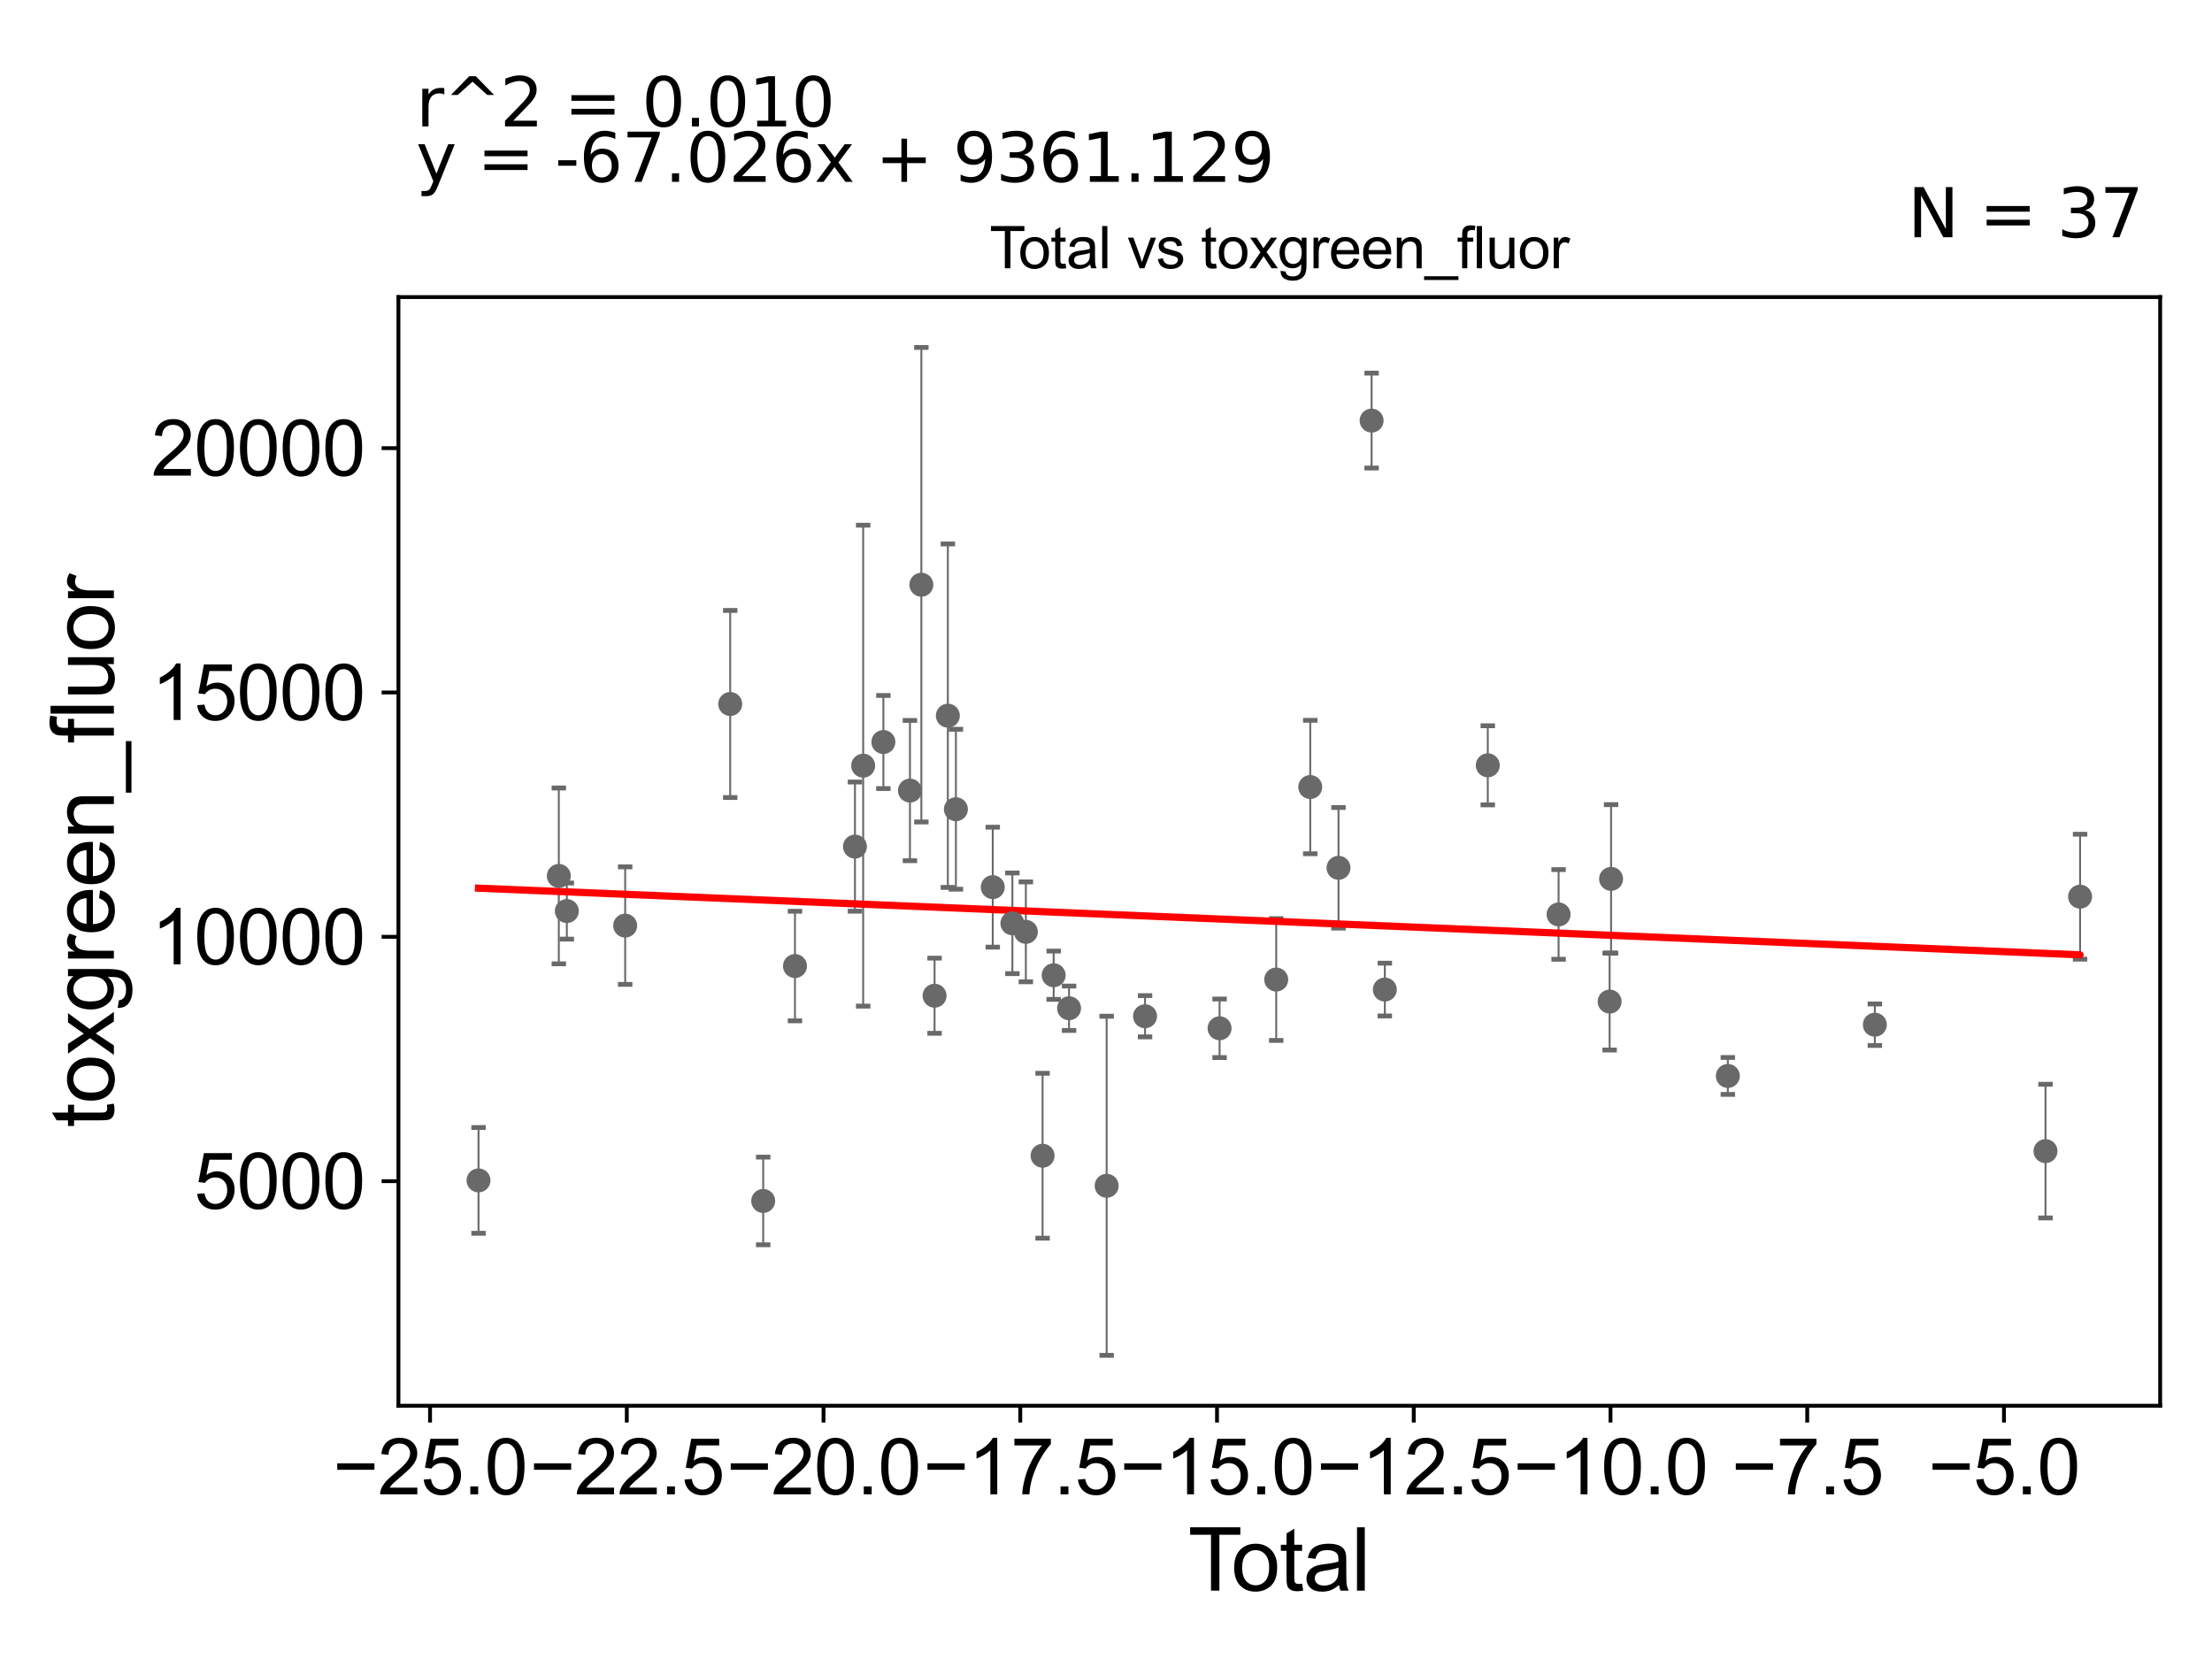 <?xml version="1.0" encoding="utf-8" standalone="no"?>
<!DOCTYPE svg PUBLIC "-//W3C//DTD SVG 1.1//EN"
  "http://www.w3.org/Graphics/SVG/1.1/DTD/svg11.dtd">
<svg xmlns:xlink="http://www.w3.org/1999/xlink" width="460.8pt" height="345.6pt" viewBox="0 0 460.8 345.6" xmlns="http://www.w3.org/2000/svg" version="1.1">
 <defs>
  <style type="text/css">*{stroke-linejoin: round; stroke-linecap: butt}</style>
 </defs>
 <g id="figure_1">
  <g id="patch_1">
   <path d="M 0 345.6 
L 460.8 345.6 
L 460.8 0 
L 0 0 
z
" style="fill: #ffffff"/>
  </g>
  <g id="axes_1">
   <g id="patch_2">
    <path d="M 83 292.84 
L 450 292.84 
L 450 61.886 
L 83 61.886 
z
" style="fill: #ffffff"/>
   </g>
   <g id="PathCollection_1">
    <defs>
     <path id="m8750576bc5" d="M 0 1.118 
C 0.297 1.118 0.581 1 0.791 0.791 
C 1 0.581 1.118 0.297 1.118 0 
C 1.118 -0.297 1 -0.581 0.791 -0.791 
C 0.581 -1 0.297 -1.118 0 -1.118 
C -0.297 -1.118 -0.581 -1 -0.791 -0.791 
C -1 -0.581 -1.118 -0.297 -1.118 0 
C -1.118 0.297 -1 0.581 -0.791 0.791 
C -0.581 1 -0.297 1.118 0 1.118 
z
" style="stroke: #696969"/>
    </defs>
    <g clip-path="url(#p0a4743b9c9)">
     <use xlink:href="#m8750576bc5" x="99.682" y="245.898" style="fill: #696969; stroke: #696969"/>
     <use xlink:href="#m8750576bc5" x="309.932" y="159.43" style="fill: #696969; stroke: #696969"/>
     <use xlink:href="#m8750576bc5" x="210.9" y="192.341" style="fill: #696969; stroke: #696969"/>
     <use xlink:href="#m8750576bc5" x="335.315" y="208.646" style="fill: #696969; stroke: #696969"/>
     <use xlink:href="#m8750576bc5" x="116.412" y="182.467" style="fill: #696969; stroke: #696969"/>
     <use xlink:href="#m8750576bc5" x="359.939" y="224.139" style="fill: #696969; stroke: #696969"/>
     <use xlink:href="#m8750576bc5" x="390.563" y="213.465" style="fill: #696969; stroke: #696969"/>
     <use xlink:href="#m8750576bc5" x="426.114" y="239.798" style="fill: #696969; stroke: #696969"/>
     <use xlink:href="#m8750576bc5" x="433.318" y="186.794" style="fill: #696969; stroke: #696969"/>
     <use xlink:href="#m8750576bc5" x="324.684" y="190.497" style="fill: #696969; stroke: #696969"/>
     <use xlink:href="#m8750576bc5" x="335.617" y="183.084" style="fill: #696969; stroke: #696969"/>
     <use xlink:href="#m8750576bc5" x="285.73" y="87.616" style="fill: #696969; stroke: #696969"/>
     <use xlink:href="#m8750576bc5" x="288.486" y="206.14" style="fill: #696969; stroke: #696969"/>
     <use xlink:href="#m8750576bc5" x="217.19" y="240.757" style="fill: #696969; stroke: #696969"/>
     <use xlink:href="#m8750576bc5" x="199.131" y="168.575" style="fill: #696969; stroke: #696969"/>
     <use xlink:href="#m8750576bc5" x="219.497" y="203.158" style="fill: #696969; stroke: #696969"/>
     <use xlink:href="#m8750576bc5" x="222.705" y="210.038" style="fill: #696969; stroke: #696969"/>
     <use xlink:href="#m8750576bc5" x="197.454" y="149.089" style="fill: #696969; stroke: #696969"/>
     <use xlink:href="#m8750576bc5" x="194.688" y="207.428" style="fill: #696969; stroke: #696969"/>
     <use xlink:href="#m8750576bc5" x="230.535" y="247.02" style="fill: #696969; stroke: #696969"/>
     <use xlink:href="#m8750576bc5" x="191.935" y="121.808" style="fill: #696969; stroke: #696969"/>
     <use xlink:href="#m8750576bc5" x="189.558" y="164.691" style="fill: #696969; stroke: #696969"/>
     <use xlink:href="#m8750576bc5" x="184.024" y="154.575" style="fill: #696969; stroke: #696969"/>
     <use xlink:href="#m8750576bc5" x="118.082" y="189.787" style="fill: #696969; stroke: #696969"/>
     <use xlink:href="#m8750576bc5" x="238.534" y="211.703" style="fill: #696969; stroke: #696969"/>
     <use xlink:href="#m8750576bc5" x="178.101" y="176.364" style="fill: #696969; stroke: #696969"/>
     <use xlink:href="#m8750576bc5" x="254.06" y="214.211" style="fill: #696969; stroke: #696969"/>
     <use xlink:href="#m8750576bc5" x="165.607" y="201.244" style="fill: #696969; stroke: #696969"/>
     <use xlink:href="#m8750576bc5" x="158.987" y="250.181" style="fill: #696969; stroke: #696969"/>
     <use xlink:href="#m8750576bc5" x="265.859" y="204.057" style="fill: #696969; stroke: #696969"/>
     <use xlink:href="#m8750576bc5" x="272.948" y="163.955" style="fill: #696969; stroke: #696969"/>
     <use xlink:href="#m8750576bc5" x="278.836" y="180.782" style="fill: #696969; stroke: #696969"/>
     <use xlink:href="#m8750576bc5" x="152.118" y="146.656" style="fill: #696969; stroke: #696969"/>
     <use xlink:href="#m8750576bc5" x="130.235" y="192.822" style="fill: #696969; stroke: #696969"/>
     <use xlink:href="#m8750576bc5" x="213.705" y="194.123" style="fill: #696969; stroke: #696969"/>
     <use xlink:href="#m8750576bc5" x="179.815" y="159.503" style="fill: #696969; stroke: #696969"/>
     <use xlink:href="#m8750576bc5" x="206.81" y="184.81" style="fill: #696969; stroke: #696969"/>
    </g>
   </g>
   <g id="matplotlib.axis_1">
    <g id="xtick_1">
     <g id="line2d_1">
      <defs>
       <path id="mbf33404f43" d="M 0 0 
L 0 3.5 
" style="stroke: #000000; stroke-width: 0.8"/>
      </defs>
      <g>
       <use xlink:href="#mbf33404f43" x="89.586" y="292.84" style="stroke: #000000; stroke-width: 0.8"/>
      </g>
     </g>
     <g id="text_1">
      <!-- −25.0 -->
      <g transform="translate(69.345 311.293)scale(0.16 -0.16)">
       <defs>
        <path id="ArialMT-2212" d="M 3381 1997 
L 356 1997 
L 356 2522 
L 3381 2522 
L 3381 1997 
z
" transform="scale(0.016)"/>
        <path id="ArialMT-32" d="M 3222 541 
L 3222 0 
L 194 0 
Q 188 203 259 391 
Q 375 700 629 1000 
Q 884 1300 1366 1694 
Q 2113 2306 2375 2664 
Q 2638 3022 2638 3341 
Q 2638 3675 2398 3904 
Q 2159 4134 1775 4134 
Q 1369 4134 1125 3890 
Q 881 3647 878 3216 
L 300 3275 
Q 359 3922 746 4261 
Q 1134 4600 1788 4600 
Q 2447 4600 2831 4234 
Q 3216 3869 3216 3328 
Q 3216 3053 3103 2787 
Q 2991 2522 2730 2228 
Q 2469 1934 1863 1422 
Q 1356 997 1212 845 
Q 1069 694 975 541 
L 3222 541 
z
" transform="scale(0.016)"/>
        <path id="ArialMT-35" d="M 266 1200 
L 856 1250 
Q 922 819 1161 601 
Q 1400 384 1738 384 
Q 2144 384 2425 690 
Q 2706 997 2706 1503 
Q 2706 1984 2436 2262 
Q 2166 2541 1728 2541 
Q 1456 2541 1237 2417 
Q 1019 2294 894 2097 
L 366 2166 
L 809 4519 
L 3088 4519 
L 3088 3981 
L 1259 3981 
L 1013 2750 
Q 1425 3038 1878 3038 
Q 2478 3038 2890 2622 
Q 3303 2206 3303 1553 
Q 3303 931 2941 478 
Q 2500 -78 1738 -78 
Q 1113 -78 717 272 
Q 322 622 266 1200 
z
" transform="scale(0.016)"/>
        <path id="ArialMT-2e" d="M 581 0 
L 581 641 
L 1222 641 
L 1222 0 
L 581 0 
z
" transform="scale(0.016)"/>
        <path id="ArialMT-30" d="M 266 2259 
Q 266 3072 433 3567 
Q 600 4063 929 4331 
Q 1259 4600 1759 4600 
Q 2128 4600 2406 4451 
Q 2684 4303 2865 4023 
Q 3047 3744 3150 3342 
Q 3253 2941 3253 2259 
Q 3253 1453 3087 958 
Q 2922 463 2592 192 
Q 2263 -78 1759 -78 
Q 1097 -78 719 397 
Q 266 969 266 2259 
z
M 844 2259 
Q 844 1131 1108 757 
Q 1372 384 1759 384 
Q 2147 384 2411 759 
Q 2675 1134 2675 2259 
Q 2675 3391 2411 3762 
Q 2147 4134 1753 4134 
Q 1366 4134 1134 3806 
Q 844 3388 844 2259 
z
" transform="scale(0.016)"/>
       </defs>
       <use xlink:href="#ArialMT-2212"/>
       <use xlink:href="#ArialMT-32" x="58.398"/>
       <use xlink:href="#ArialMT-35" x="114.014"/>
       <use xlink:href="#ArialMT-2e" x="169.629"/>
       <use xlink:href="#ArialMT-30" x="197.412"/>
      </g>
     </g>
    </g>
    <g id="xtick_2">
     <g id="line2d_2">
      <g>
       <use xlink:href="#mbf33404f43" x="130.571" y="292.84" style="stroke: #000000; stroke-width: 0.8"/>
      </g>
     </g>
     <g id="text_2">
      <!-- −22.5 -->
      <g transform="translate(110.33 311.293)scale(0.16 -0.16)">
       <use xlink:href="#ArialMT-2212"/>
       <use xlink:href="#ArialMT-32" x="58.398"/>
       <use xlink:href="#ArialMT-32" x="114.014"/>
       <use xlink:href="#ArialMT-2e" x="169.629"/>
       <use xlink:href="#ArialMT-35" x="197.412"/>
      </g>
     </g>
    </g>
    <g id="xtick_3">
     <g id="line2d_3">
      <g>
       <use xlink:href="#mbf33404f43" x="171.556" y="292.84" style="stroke: #000000; stroke-width: 0.8"/>
      </g>
     </g>
     <g id="text_3">
      <!-- −20.0 -->
      <g transform="translate(151.315 311.293)scale(0.16 -0.16)">
       <use xlink:href="#ArialMT-2212"/>
       <use xlink:href="#ArialMT-32" x="58.398"/>
       <use xlink:href="#ArialMT-30" x="114.014"/>
       <use xlink:href="#ArialMT-2e" x="169.629"/>
       <use xlink:href="#ArialMT-30" x="197.412"/>
      </g>
     </g>
    </g>
    <g id="xtick_4">
     <g id="line2d_4">
      <g>
       <use xlink:href="#mbf33404f43" x="212.541" y="292.84" style="stroke: #000000; stroke-width: 0.8"/>
      </g>
     </g>
     <g id="text_4">
      <!-- −17.5 -->
      <g transform="translate(192.3 311.293)scale(0.16 -0.16)">
       <defs>
        <path id="ArialMT-31" d="M 2384 0 
L 1822 0 
L 1822 3584 
Q 1619 3391 1289 3197 
Q 959 3003 697 2906 
L 697 3450 
Q 1169 3672 1522 3987 
Q 1875 4303 2022 4600 
L 2384 4600 
L 2384 0 
z
" transform="scale(0.016)"/>
        <path id="ArialMT-37" d="M 303 3981 
L 303 4522 
L 3269 4522 
L 3269 4084 
Q 2831 3619 2401 2847 
Q 1972 2075 1738 1259 
Q 1569 684 1522 0 
L 944 0 
Q 953 541 1156 1306 
Q 1359 2072 1739 2783 
Q 2119 3494 2547 3981 
L 303 3981 
z
" transform="scale(0.016)"/>
       </defs>
       <use xlink:href="#ArialMT-2212"/>
       <use xlink:href="#ArialMT-31" x="58.398"/>
       <use xlink:href="#ArialMT-37" x="114.014"/>
       <use xlink:href="#ArialMT-2e" x="169.629"/>
       <use xlink:href="#ArialMT-35" x="197.412"/>
      </g>
     </g>
    </g>
    <g id="xtick_5">
     <g id="line2d_5">
      <g>
       <use xlink:href="#mbf33404f43" x="253.526" y="292.84" style="stroke: #000000; stroke-width: 0.8"/>
      </g>
     </g>
     <g id="text_5">
      <!-- −15.0 -->
      <g transform="translate(233.285 311.293)scale(0.16 -0.16)">
       <use xlink:href="#ArialMT-2212"/>
       <use xlink:href="#ArialMT-31" x="58.398"/>
       <use xlink:href="#ArialMT-35" x="114.014"/>
       <use xlink:href="#ArialMT-2e" x="169.629"/>
       <use xlink:href="#ArialMT-30" x="197.412"/>
      </g>
     </g>
    </g>
    <g id="xtick_6">
     <g id="line2d_6">
      <g>
       <use xlink:href="#mbf33404f43" x="294.511" y="292.84" style="stroke: #000000; stroke-width: 0.8"/>
      </g>
     </g>
     <g id="text_6">
      <!-- −12.5 -->
      <g transform="translate(274.269 311.293)scale(0.16 -0.16)">
       <use xlink:href="#ArialMT-2212"/>
       <use xlink:href="#ArialMT-31" x="58.398"/>
       <use xlink:href="#ArialMT-32" x="114.014"/>
       <use xlink:href="#ArialMT-2e" x="169.629"/>
       <use xlink:href="#ArialMT-35" x="197.412"/>
      </g>
     </g>
    </g>
    <g id="xtick_7">
     <g id="line2d_7">
      <g>
       <use xlink:href="#mbf33404f43" x="335.496" y="292.84" style="stroke: #000000; stroke-width: 0.8"/>
      </g>
     </g>
     <g id="text_7">
      <!-- −10.0 -->
      <g transform="translate(315.254 311.293)scale(0.16 -0.16)">
       <use xlink:href="#ArialMT-2212"/>
       <use xlink:href="#ArialMT-31" x="58.398"/>
       <use xlink:href="#ArialMT-30" x="114.014"/>
       <use xlink:href="#ArialMT-2e" x="169.629"/>
       <use xlink:href="#ArialMT-30" x="197.412"/>
      </g>
     </g>
    </g>
    <g id="xtick_8">
     <g id="line2d_8">
      <g>
       <use xlink:href="#mbf33404f43" x="376.48" y="292.84" style="stroke: #000000; stroke-width: 0.8"/>
      </g>
     </g>
     <g id="text_8">
      <!-- −7.5 -->
      <g transform="translate(360.688 311.293)scale(0.16 -0.16)">
       <use xlink:href="#ArialMT-2212"/>
       <use xlink:href="#ArialMT-37" x="58.398"/>
       <use xlink:href="#ArialMT-2e" x="114.014"/>
       <use xlink:href="#ArialMT-35" x="141.797"/>
      </g>
     </g>
    </g>
    <g id="xtick_9">
     <g id="line2d_9">
      <g>
       <use xlink:href="#mbf33404f43" x="417.465" y="292.84" style="stroke: #000000; stroke-width: 0.8"/>
      </g>
     </g>
     <g id="text_9">
      <!-- −5.0 -->
      <g transform="translate(401.673 311.293)scale(0.16 -0.16)">
       <use xlink:href="#ArialMT-2212"/>
       <use xlink:href="#ArialMT-35" x="58.398"/>
       <use xlink:href="#ArialMT-2e" x="114.014"/>
       <use xlink:href="#ArialMT-30" x="141.797"/>
      </g>
     </g>
    </g>
    <g id="text_10">
     <!-- Total -->
     <g transform="translate(247.495 331.357)scale(0.18 -0.18)">
      <defs>
       <path id="ArialMT-54" d="M 1659 0 
L 1659 4041 
L 150 4041 
L 150 4581 
L 3781 4581 
L 3781 4041 
L 2266 4041 
L 2266 0 
L 1659 0 
z
" transform="scale(0.016)"/>
       <path id="ArialMT-6f" d="M 213 1659 
Q 213 2581 725 3025 
Q 1153 3394 1769 3394 
Q 2453 3394 2887 2945 
Q 3322 2497 3322 1706 
Q 3322 1066 3130 698 
Q 2938 331 2570 128 
Q 2203 -75 1769 -75 
Q 1072 -75 642 372 
Q 213 819 213 1659 
z
M 791 1659 
Q 791 1022 1069 705 
Q 1347 388 1769 388 
Q 2188 388 2466 706 
Q 2744 1025 2744 1678 
Q 2744 2294 2464 2611 
Q 2184 2928 1769 2928 
Q 1347 2928 1069 2612 
Q 791 2297 791 1659 
z
" transform="scale(0.016)"/>
       <path id="ArialMT-74" d="M 1650 503 
L 1731 6 
Q 1494 -44 1306 -44 
Q 1000 -44 831 53 
Q 663 150 594 308 
Q 525 466 525 972 
L 525 2881 
L 113 2881 
L 113 3319 
L 525 3319 
L 525 4141 
L 1084 4478 
L 1084 3319 
L 1650 3319 
L 1650 2881 
L 1084 2881 
L 1084 941 
Q 1084 700 1114 631 
Q 1144 563 1211 522 
Q 1278 481 1403 481 
Q 1497 481 1650 503 
z
" transform="scale(0.016)"/>
       <path id="ArialMT-61" d="M 2588 409 
Q 2275 144 1986 34 
Q 1697 -75 1366 -75 
Q 819 -75 525 192 
Q 231 459 231 875 
Q 231 1119 342 1320 
Q 453 1522 633 1644 
Q 813 1766 1038 1828 
Q 1203 1872 1538 1913 
Q 2219 1994 2541 2106 
Q 2544 2222 2544 2253 
Q 2544 2597 2384 2738 
Q 2169 2928 1744 2928 
Q 1347 2928 1158 2789 
Q 969 2650 878 2297 
L 328 2372 
Q 403 2725 575 2942 
Q 747 3159 1072 3276 
Q 1397 3394 1825 3394 
Q 2250 3394 2515 3294 
Q 2781 3194 2906 3042 
Q 3031 2891 3081 2659 
Q 3109 2516 3109 2141 
L 3109 1391 
Q 3109 606 3145 398 
Q 3181 191 3288 0 
L 2700 0 
Q 2613 175 2588 409 
z
M 2541 1666 
Q 2234 1541 1622 1453 
Q 1275 1403 1131 1340 
Q 988 1278 909 1158 
Q 831 1038 831 891 
Q 831 666 1001 516 
Q 1172 366 1500 366 
Q 1825 366 2078 508 
Q 2331 650 2450 897 
Q 2541 1088 2541 1459 
L 2541 1666 
z
" transform="scale(0.016)"/>
       <path id="ArialMT-6c" d="M 409 0 
L 409 4581 
L 972 4581 
L 972 0 
L 409 0 
z
" transform="scale(0.016)"/>
      </defs>
      <use xlink:href="#ArialMT-54"/>
      <use xlink:href="#ArialMT-6f" x="49.959"/>
      <use xlink:href="#ArialMT-74" x="105.574"/>
      <use xlink:href="#ArialMT-61" x="133.357"/>
      <use xlink:href="#ArialMT-6c" x="188.973"/>
     </g>
    </g>
   </g>
   <g id="matplotlib.axis_2">
    <g id="ytick_1">
     <g id="line2d_10">
      <defs>
       <path id="mfcc24e1d39" d="M 0 0 
L -3.5 0 
" style="stroke: #000000; stroke-width: 0.8"/>
      </defs>
      <g>
       <use xlink:href="#mfcc24e1d39" x="83" y="246.059" style="stroke: #000000; stroke-width: 0.8"/>
      </g>
     </g>
     <g id="text_11">
      <!-- 5000 -->
      <g transform="translate(40.41 251.785)scale(0.16 -0.16)">
       <use xlink:href="#ArialMT-35"/>
       <use xlink:href="#ArialMT-30" x="55.615"/>
       <use xlink:href="#ArialMT-30" x="111.23"/>
       <use xlink:href="#ArialMT-30" x="166.846"/>
      </g>
     </g>
    </g>
    <g id="ytick_2">
     <g id="line2d_11">
      <g>
       <use xlink:href="#mfcc24e1d39" x="83" y="195.157" style="stroke: #000000; stroke-width: 0.8"/>
      </g>
     </g>
     <g id="text_12">
      <!-- 10000 -->
      <g transform="translate(31.512 200.884)scale(0.16 -0.16)">
       <use xlink:href="#ArialMT-31"/>
       <use xlink:href="#ArialMT-30" x="55.615"/>
       <use xlink:href="#ArialMT-30" x="111.23"/>
       <use xlink:href="#ArialMT-30" x="166.846"/>
       <use xlink:href="#ArialMT-30" x="222.461"/>
      </g>
     </g>
    </g>
    <g id="ytick_3">
     <g id="line2d_12">
      <g>
       <use xlink:href="#mfcc24e1d39" x="83" y="144.256" style="stroke: #000000; stroke-width: 0.8"/>
      </g>
     </g>
     <g id="text_13">
      <!-- 15000 -->
      <g transform="translate(31.512 149.982)scale(0.16 -0.16)">
       <use xlink:href="#ArialMT-31"/>
       <use xlink:href="#ArialMT-35" x="55.615"/>
       <use xlink:href="#ArialMT-30" x="111.23"/>
       <use xlink:href="#ArialMT-30" x="166.846"/>
       <use xlink:href="#ArialMT-30" x="222.461"/>
      </g>
     </g>
    </g>
    <g id="ytick_4">
     <g id="line2d_13">
      <g>
       <use xlink:href="#mfcc24e1d39" x="83" y="93.355" style="stroke: #000000; stroke-width: 0.8"/>
      </g>
     </g>
     <g id="text_14">
      <!-- 20000 -->
      <g transform="translate(31.512 99.081)scale(0.16 -0.16)">
       <use xlink:href="#ArialMT-32"/>
       <use xlink:href="#ArialMT-30" x="55.615"/>
       <use xlink:href="#ArialMT-30" x="111.23"/>
       <use xlink:href="#ArialMT-30" x="166.846"/>
       <use xlink:href="#ArialMT-30" x="222.461"/>
      </g>
     </g>
    </g>
    <g id="text_15">
     <!-- toxgreen_fluor -->
     <g transform="translate(23.724 234.895)rotate(-90)scale(0.18 -0.18)">
      <defs>
       <path id="ArialMT-78" d="M 47 0 
L 1259 1725 
L 138 3319 
L 841 3319 
L 1350 2541 
Q 1494 2319 1581 2169 
Q 1719 2375 1834 2534 
L 2394 3319 
L 3066 3319 
L 1919 1756 
L 3153 0 
L 2463 0 
L 1781 1031 
L 1600 1309 
L 728 0 
L 47 0 
z
" transform="scale(0.016)"/>
       <path id="ArialMT-67" d="M 319 -275 
L 866 -356 
Q 900 -609 1056 -725 
Q 1266 -881 1628 -881 
Q 2019 -881 2231 -725 
Q 2444 -569 2519 -288 
Q 2563 -116 2559 434 
Q 2191 0 1641 0 
Q 956 0 581 494 
Q 206 988 206 1678 
Q 206 2153 378 2554 
Q 550 2956 876 3175 
Q 1203 3394 1644 3394 
Q 2231 3394 2613 2919 
L 2613 3319 
L 3131 3319 
L 3131 450 
Q 3131 -325 2973 -648 
Q 2816 -972 2473 -1159 
Q 2131 -1347 1631 -1347 
Q 1038 -1347 672 -1080 
Q 306 -813 319 -275 
z
M 784 1719 
Q 784 1066 1043 766 
Q 1303 466 1694 466 
Q 2081 466 2343 764 
Q 2606 1063 2606 1700 
Q 2606 2309 2336 2618 
Q 2066 2928 1684 2928 
Q 1309 2928 1046 2623 
Q 784 2319 784 1719 
z
" transform="scale(0.016)"/>
       <path id="ArialMT-72" d="M 416 0 
L 416 3319 
L 922 3319 
L 922 2816 
Q 1116 3169 1280 3281 
Q 1444 3394 1641 3394 
Q 1925 3394 2219 3213 
L 2025 2691 
Q 1819 2813 1613 2813 
Q 1428 2813 1281 2702 
Q 1134 2591 1072 2394 
Q 978 2094 978 1738 
L 978 0 
L 416 0 
z
" transform="scale(0.016)"/>
       <path id="ArialMT-65" d="M 2694 1069 
L 3275 997 
Q 3138 488 2766 206 
Q 2394 -75 1816 -75 
Q 1088 -75 661 373 
Q 234 822 234 1631 
Q 234 2469 665 2931 
Q 1097 3394 1784 3394 
Q 2450 3394 2872 2941 
Q 3294 2488 3294 1666 
Q 3294 1616 3291 1516 
L 816 1516 
Q 847 969 1125 678 
Q 1403 388 1819 388 
Q 2128 388 2347 550 
Q 2566 713 2694 1069 
z
M 847 1978 
L 2700 1978 
Q 2663 2397 2488 2606 
Q 2219 2931 1791 2931 
Q 1403 2931 1139 2672 
Q 875 2413 847 1978 
z
" transform="scale(0.016)"/>
       <path id="ArialMT-6e" d="M 422 0 
L 422 3319 
L 928 3319 
L 928 2847 
Q 1294 3394 1984 3394 
Q 2284 3394 2536 3286 
Q 2788 3178 2913 3003 
Q 3038 2828 3088 2588 
Q 3119 2431 3119 2041 
L 3119 0 
L 2556 0 
L 2556 2019 
Q 2556 2363 2490 2533 
Q 2425 2703 2258 2804 
Q 2091 2906 1866 2906 
Q 1506 2906 1245 2678 
Q 984 2450 984 1813 
L 984 0 
L 422 0 
z
" transform="scale(0.016)"/>
       <path id="ArialMT-5f" d="M -97 -1272 
L -97 -866 
L 3631 -866 
L 3631 -1272 
L -97 -1272 
z
" transform="scale(0.016)"/>
       <path id="ArialMT-66" d="M 556 0 
L 556 2881 
L 59 2881 
L 59 3319 
L 556 3319 
L 556 3672 
Q 556 4006 616 4169 
Q 697 4388 901 4523 
Q 1106 4659 1475 4659 
Q 1713 4659 2000 4603 
L 1916 4113 
Q 1741 4144 1584 4144 
Q 1328 4144 1222 4034 
Q 1116 3925 1116 3625 
L 1116 3319 
L 1763 3319 
L 1763 2881 
L 1116 2881 
L 1116 0 
L 556 0 
z
" transform="scale(0.016)"/>
       <path id="ArialMT-75" d="M 2597 0 
L 2597 488 
Q 2209 -75 1544 -75 
Q 1250 -75 995 37 
Q 741 150 617 320 
Q 494 491 444 738 
Q 409 903 409 1263 
L 409 3319 
L 972 3319 
L 972 1478 
Q 972 1038 1006 884 
Q 1059 663 1231 536 
Q 1403 409 1656 409 
Q 1909 409 2131 539 
Q 2353 669 2445 892 
Q 2538 1116 2538 1541 
L 2538 3319 
L 3100 3319 
L 3100 0 
L 2597 0 
z
" transform="scale(0.016)"/>
      </defs>
      <use xlink:href="#ArialMT-74"/>
      <use xlink:href="#ArialMT-6f" x="27.783"/>
      <use xlink:href="#ArialMT-78" x="83.398"/>
      <use xlink:href="#ArialMT-67" x="133.398"/>
      <use xlink:href="#ArialMT-72" x="189.014"/>
      <use xlink:href="#ArialMT-65" x="222.314"/>
      <use xlink:href="#ArialMT-65" x="277.93"/>
      <use xlink:href="#ArialMT-6e" x="333.545"/>
      <use xlink:href="#ArialMT-5f" x="389.16"/>
      <use xlink:href="#ArialMT-66" x="444.775"/>
      <use xlink:href="#ArialMT-6c" x="472.559"/>
      <use xlink:href="#ArialMT-75" x="494.775"/>
      <use xlink:href="#ArialMT-6f" x="550.391"/>
      <use xlink:href="#ArialMT-72" x="606.006"/>
     </g>
    </g>
   </g>
   <g id="LineCollection_1">
    <path d="M 99.682 256.917 
L 99.682 234.878 
" clip-path="url(#p0a4743b9c9)" style="fill: none; stroke: #696969; stroke-width: 0.4"/>
    <path d="M 309.932 167.668 
L 309.932 151.192 
" clip-path="url(#p0a4743b9c9)" style="fill: none; stroke: #696969; stroke-width: 0.4"/>
    <path d="M 210.9 202.827 
L 210.9 181.856 
" clip-path="url(#p0a4743b9c9)" style="fill: none; stroke: #696969; stroke-width: 0.4"/>
    <path d="M 335.315 218.737 
L 335.315 198.555 
" clip-path="url(#p0a4743b9c9)" style="fill: none; stroke: #696969; stroke-width: 0.4"/>
    <path d="M 116.412 200.779 
L 116.412 164.154 
" clip-path="url(#p0a4743b9c9)" style="fill: none; stroke: #696969; stroke-width: 0.4"/>
    <path d="M 359.939 227.988 
L 359.939 220.291 
" clip-path="url(#p0a4743b9c9)" style="fill: none; stroke: #696969; stroke-width: 0.4"/>
    <path d="M 390.563 217.79 
L 390.563 209.14 
" clip-path="url(#p0a4743b9c9)" style="fill: none; stroke: #696969; stroke-width: 0.4"/>
    <path d="M 426.114 253.722 
L 426.114 225.875 
" clip-path="url(#p0a4743b9c9)" style="fill: none; stroke: #696969; stroke-width: 0.4"/>
    <path d="M 433.318 199.809 
L 433.318 173.779 
" clip-path="url(#p0a4743b9c9)" style="fill: none; stroke: #696969; stroke-width: 0.4"/>
    <path d="M 324.684 199.834 
L 324.684 181.16 
" clip-path="url(#p0a4743b9c9)" style="fill: none; stroke: #696969; stroke-width: 0.4"/>
    <path d="M 335.617 198.549 
L 335.617 167.619 
" clip-path="url(#p0a4743b9c9)" style="fill: none; stroke: #696969; stroke-width: 0.4"/>
    <path d="M 285.73 97.5 
L 285.73 77.732 
" clip-path="url(#p0a4743b9c9)" style="fill: none; stroke: #696969; stroke-width: 0.4"/>
    <path d="M 288.486 211.639 
L 288.486 200.641 
" clip-path="url(#p0a4743b9c9)" style="fill: none; stroke: #696969; stroke-width: 0.4"/>
    <path d="M 217.19 257.929 
L 217.19 223.585 
" clip-path="url(#p0a4743b9c9)" style="fill: none; stroke: #696969; stroke-width: 0.4"/>
    <path d="M 199.131 185.235 
L 199.131 151.915 
" clip-path="url(#p0a4743b9c9)" style="fill: none; stroke: #696969; stroke-width: 0.4"/>
    <path d="M 219.497 208.19 
L 219.497 198.127 
" clip-path="url(#p0a4743b9c9)" style="fill: none; stroke: #696969; stroke-width: 0.4"/>
    <path d="M 222.705 214.663 
L 222.705 205.413 
" clip-path="url(#p0a4743b9c9)" style="fill: none; stroke: #696969; stroke-width: 0.4"/>
    <path d="M 197.454 184.862 
L 197.454 113.316 
" clip-path="url(#p0a4743b9c9)" style="fill: none; stroke: #696969; stroke-width: 0.4"/>
    <path d="M 194.688 215.259 
L 194.688 199.598 
" clip-path="url(#p0a4743b9c9)" style="fill: none; stroke: #696969; stroke-width: 0.4"/>
    <path d="M 230.535 282.342 
L 230.535 211.698 
" clip-path="url(#p0a4743b9c9)" style="fill: none; stroke: #696969; stroke-width: 0.4"/>
    <path d="M 191.935 171.232 
L 191.935 72.384 
" clip-path="url(#p0a4743b9c9)" style="fill: none; stroke: #696969; stroke-width: 0.4"/>
    <path d="M 189.558 179.302 
L 189.558 150.079 
" clip-path="url(#p0a4743b9c9)" style="fill: none; stroke: #696969; stroke-width: 0.4"/>
    <path d="M 184.024 164.271 
L 184.024 144.879 
" clip-path="url(#p0a4743b9c9)" style="fill: none; stroke: #696969; stroke-width: 0.4"/>
    <path d="M 118.082 195.631 
L 118.082 183.943 
" clip-path="url(#p0a4743b9c9)" style="fill: none; stroke: #696969; stroke-width: 0.4"/>
    <path d="M 238.534 215.999 
L 238.534 207.407 
" clip-path="url(#p0a4743b9c9)" style="fill: none; stroke: #696969; stroke-width: 0.4"/>
    <path d="M 178.101 189.823 
L 178.101 162.904 
" clip-path="url(#p0a4743b9c9)" style="fill: none; stroke: #696969; stroke-width: 0.4"/>
    <path d="M 254.06 220.31 
L 254.06 208.113 
" clip-path="url(#p0a4743b9c9)" style="fill: none; stroke: #696969; stroke-width: 0.4"/>
    <path d="M 165.607 212.661 
L 165.607 189.827 
" clip-path="url(#p0a4743b9c9)" style="fill: none; stroke: #696969; stroke-width: 0.4"/>
    <path d="M 158.987 259.31 
L 158.987 241.051 
" clip-path="url(#p0a4743b9c9)" style="fill: none; stroke: #696969; stroke-width: 0.4"/>
    <path d="M 265.859 216.74 
L 265.859 191.374 
" clip-path="url(#p0a4743b9c9)" style="fill: none; stroke: #696969; stroke-width: 0.4"/>
    <path d="M 272.948 177.853 
L 272.948 150.056 
" clip-path="url(#p0a4743b9c9)" style="fill: none; stroke: #696969; stroke-width: 0.4"/>
    <path d="M 278.836 193.347 
L 278.836 168.218 
" clip-path="url(#p0a4743b9c9)" style="fill: none; stroke: #696969; stroke-width: 0.4"/>
    <path d="M 152.118 166.143 
L 152.118 127.169 
" clip-path="url(#p0a4743b9c9)" style="fill: none; stroke: #696969; stroke-width: 0.4"/>
    <path d="M 130.235 205.062 
L 130.235 180.583 
" clip-path="url(#p0a4743b9c9)" style="fill: none; stroke: #696969; stroke-width: 0.4"/>
    <path d="M 213.705 204.53 
L 213.705 183.716 
" clip-path="url(#p0a4743b9c9)" style="fill: none; stroke: #696969; stroke-width: 0.4"/>
    <path d="M 179.815 209.597 
L 179.815 109.409 
" clip-path="url(#p0a4743b9c9)" style="fill: none; stroke: #696969; stroke-width: 0.4"/>
    <path d="M 206.81 197.301 
L 206.81 172.319 
" clip-path="url(#p0a4743b9c9)" style="fill: none; stroke: #696969; stroke-width: 0.4"/>
   </g>
   <g id="line2d_14">
    <defs>
     <path id="ma1f39672a4" d="M 1.5 0 
L -1.5 -0 
" style="stroke: #696969"/>
    </defs>
    <g clip-path="url(#p0a4743b9c9)">
     <use xlink:href="#ma1f39672a4" x="99.682" y="256.917" style="fill: #696969; stroke: #696969"/>
     <use xlink:href="#ma1f39672a4" x="309.932" y="167.668" style="fill: #696969; stroke: #696969"/>
     <use xlink:href="#ma1f39672a4" x="210.9" y="202.827" style="fill: #696969; stroke: #696969"/>
     <use xlink:href="#ma1f39672a4" x="335.315" y="218.737" style="fill: #696969; stroke: #696969"/>
     <use xlink:href="#ma1f39672a4" x="116.412" y="200.779" style="fill: #696969; stroke: #696969"/>
     <use xlink:href="#ma1f39672a4" x="359.939" y="227.988" style="fill: #696969; stroke: #696969"/>
     <use xlink:href="#ma1f39672a4" x="390.563" y="217.79" style="fill: #696969; stroke: #696969"/>
     <use xlink:href="#ma1f39672a4" x="426.114" y="253.722" style="fill: #696969; stroke: #696969"/>
     <use xlink:href="#ma1f39672a4" x="433.318" y="199.809" style="fill: #696969; stroke: #696969"/>
     <use xlink:href="#ma1f39672a4" x="324.684" y="199.834" style="fill: #696969; stroke: #696969"/>
     <use xlink:href="#ma1f39672a4" x="335.617" y="198.549" style="fill: #696969; stroke: #696969"/>
     <use xlink:href="#ma1f39672a4" x="285.73" y="97.5" style="fill: #696969; stroke: #696969"/>
     <use xlink:href="#ma1f39672a4" x="288.486" y="211.639" style="fill: #696969; stroke: #696969"/>
     <use xlink:href="#ma1f39672a4" x="217.19" y="257.929" style="fill: #696969; stroke: #696969"/>
     <use xlink:href="#ma1f39672a4" x="199.131" y="185.235" style="fill: #696969; stroke: #696969"/>
     <use xlink:href="#ma1f39672a4" x="219.497" y="208.19" style="fill: #696969; stroke: #696969"/>
     <use xlink:href="#ma1f39672a4" x="222.705" y="214.663" style="fill: #696969; stroke: #696969"/>
     <use xlink:href="#ma1f39672a4" x="197.454" y="184.862" style="fill: #696969; stroke: #696969"/>
     <use xlink:href="#ma1f39672a4" x="194.688" y="215.259" style="fill: #696969; stroke: #696969"/>
     <use xlink:href="#ma1f39672a4" x="230.535" y="282.342" style="fill: #696969; stroke: #696969"/>
     <use xlink:href="#ma1f39672a4" x="191.935" y="171.232" style="fill: #696969; stroke: #696969"/>
     <use xlink:href="#ma1f39672a4" x="189.558" y="179.302" style="fill: #696969; stroke: #696969"/>
     <use xlink:href="#ma1f39672a4" x="184.024" y="164.271" style="fill: #696969; stroke: #696969"/>
     <use xlink:href="#ma1f39672a4" x="118.082" y="195.631" style="fill: #696969; stroke: #696969"/>
     <use xlink:href="#ma1f39672a4" x="238.534" y="215.999" style="fill: #696969; stroke: #696969"/>
     <use xlink:href="#ma1f39672a4" x="178.101" y="189.823" style="fill: #696969; stroke: #696969"/>
     <use xlink:href="#ma1f39672a4" x="254.06" y="220.31" style="fill: #696969; stroke: #696969"/>
     <use xlink:href="#ma1f39672a4" x="165.607" y="212.661" style="fill: #696969; stroke: #696969"/>
     <use xlink:href="#ma1f39672a4" x="158.987" y="259.31" style="fill: #696969; stroke: #696969"/>
     <use xlink:href="#ma1f39672a4" x="265.859" y="216.74" style="fill: #696969; stroke: #696969"/>
     <use xlink:href="#ma1f39672a4" x="272.948" y="177.853" style="fill: #696969; stroke: #696969"/>
     <use xlink:href="#ma1f39672a4" x="278.836" y="193.347" style="fill: #696969; stroke: #696969"/>
     <use xlink:href="#ma1f39672a4" x="152.118" y="166.143" style="fill: #696969; stroke: #696969"/>
     <use xlink:href="#ma1f39672a4" x="130.235" y="205.062" style="fill: #696969; stroke: #696969"/>
     <use xlink:href="#ma1f39672a4" x="213.705" y="204.53" style="fill: #696969; stroke: #696969"/>
     <use xlink:href="#ma1f39672a4" x="179.815" y="209.597" style="fill: #696969; stroke: #696969"/>
     <use xlink:href="#ma1f39672a4" x="206.81" y="197.301" style="fill: #696969; stroke: #696969"/>
    </g>
   </g>
   <g id="line2d_15">
    <g clip-path="url(#p0a4743b9c9)">
     <use xlink:href="#ma1f39672a4" x="99.682" y="234.878" style="fill: #696969; stroke: #696969"/>
     <use xlink:href="#ma1f39672a4" x="309.932" y="151.192" style="fill: #696969; stroke: #696969"/>
     <use xlink:href="#ma1f39672a4" x="210.9" y="181.856" style="fill: #696969; stroke: #696969"/>
     <use xlink:href="#ma1f39672a4" x="335.315" y="198.555" style="fill: #696969; stroke: #696969"/>
     <use xlink:href="#ma1f39672a4" x="116.412" y="164.154" style="fill: #696969; stroke: #696969"/>
     <use xlink:href="#ma1f39672a4" x="359.939" y="220.291" style="fill: #696969; stroke: #696969"/>
     <use xlink:href="#ma1f39672a4" x="390.563" y="209.14" style="fill: #696969; stroke: #696969"/>
     <use xlink:href="#ma1f39672a4" x="426.114" y="225.875" style="fill: #696969; stroke: #696969"/>
     <use xlink:href="#ma1f39672a4" x="433.318" y="173.779" style="fill: #696969; stroke: #696969"/>
     <use xlink:href="#ma1f39672a4" x="324.684" y="181.16" style="fill: #696969; stroke: #696969"/>
     <use xlink:href="#ma1f39672a4" x="335.617" y="167.619" style="fill: #696969; stroke: #696969"/>
     <use xlink:href="#ma1f39672a4" x="285.73" y="77.732" style="fill: #696969; stroke: #696969"/>
     <use xlink:href="#ma1f39672a4" x="288.486" y="200.641" style="fill: #696969; stroke: #696969"/>
     <use xlink:href="#ma1f39672a4" x="217.19" y="223.585" style="fill: #696969; stroke: #696969"/>
     <use xlink:href="#ma1f39672a4" x="199.131" y="151.915" style="fill: #696969; stroke: #696969"/>
     <use xlink:href="#ma1f39672a4" x="219.497" y="198.127" style="fill: #696969; stroke: #696969"/>
     <use xlink:href="#ma1f39672a4" x="222.705" y="205.413" style="fill: #696969; stroke: #696969"/>
     <use xlink:href="#ma1f39672a4" x="197.454" y="113.316" style="fill: #696969; stroke: #696969"/>
     <use xlink:href="#ma1f39672a4" x="194.688" y="199.598" style="fill: #696969; stroke: #696969"/>
     <use xlink:href="#ma1f39672a4" x="230.535" y="211.698" style="fill: #696969; stroke: #696969"/>
     <use xlink:href="#ma1f39672a4" x="191.935" y="72.384" style="fill: #696969; stroke: #696969"/>
     <use xlink:href="#ma1f39672a4" x="189.558" y="150.079" style="fill: #696969; stroke: #696969"/>
     <use xlink:href="#ma1f39672a4" x="184.024" y="144.879" style="fill: #696969; stroke: #696969"/>
     <use xlink:href="#ma1f39672a4" x="118.082" y="183.943" style="fill: #696969; stroke: #696969"/>
     <use xlink:href="#ma1f39672a4" x="238.534" y="207.407" style="fill: #696969; stroke: #696969"/>
     <use xlink:href="#ma1f39672a4" x="178.101" y="162.904" style="fill: #696969; stroke: #696969"/>
     <use xlink:href="#ma1f39672a4" x="254.06" y="208.113" style="fill: #696969; stroke: #696969"/>
     <use xlink:href="#ma1f39672a4" x="165.607" y="189.827" style="fill: #696969; stroke: #696969"/>
     <use xlink:href="#ma1f39672a4" x="158.987" y="241.051" style="fill: #696969; stroke: #696969"/>
     <use xlink:href="#ma1f39672a4" x="265.859" y="191.374" style="fill: #696969; stroke: #696969"/>
     <use xlink:href="#ma1f39672a4" x="272.948" y="150.056" style="fill: #696969; stroke: #696969"/>
     <use xlink:href="#ma1f39672a4" x="278.836" y="168.218" style="fill: #696969; stroke: #696969"/>
     <use xlink:href="#ma1f39672a4" x="152.118" y="127.169" style="fill: #696969; stroke: #696969"/>
     <use xlink:href="#ma1f39672a4" x="130.235" y="180.583" style="fill: #696969; stroke: #696969"/>
     <use xlink:href="#ma1f39672a4" x="213.705" y="183.716" style="fill: #696969; stroke: #696969"/>
     <use xlink:href="#ma1f39672a4" x="179.815" y="109.409" style="fill: #696969; stroke: #696969"/>
     <use xlink:href="#ma1f39672a4" x="206.81" y="172.319" style="fill: #696969; stroke: #696969"/>
    </g>
   </g>
   <g id="line2d_16">
    <path d="M 99.682 185.023 
L 309.932 193.774 
L 210.9 189.652 
L 335.315 194.83 
L 116.412 185.719 
L 359.939 195.855 
L 390.563 197.13 
L 426.114 198.609 
L 433.318 198.909 
L 324.684 194.388 
L 335.617 194.843 
L 285.73 192.766 
L 288.486 192.881 
L 217.19 189.914 
L 199.131 189.162 
L 219.497 190.01 
L 222.705 190.143 
L 197.454 189.092 
L 194.688 188.977 
L 230.535 190.469 
L 191.935 188.863 
L 189.558 188.764 
L 184.024 188.533 
L 118.082 185.789 
L 238.534 190.802 
L 178.101 188.287 
L 254.06 191.448 
L 165.607 187.767 
L 158.987 187.491 
L 265.859 191.939 
L 272.948 192.234 
L 278.836 192.479 
L 152.118 187.205 
L 130.235 186.294 
L 213.705 189.769 
L 179.815 188.358 
L 206.81 189.482 
" clip-path="url(#p0a4743b9c9)" style="fill: none; stroke: #ff0000; stroke-width: 1.5; stroke-linecap: square"/>
   </g>
   <g id="line2d_17">
    <defs>
     <path id="m16f0594a68" d="M 0 2 
C 0.53 2 1.039 1.789 1.414 1.414 
C 1.789 1.039 2 0.53 2 0 
C 2 -0.53 1.789 -1.039 1.414 -1.414 
C 1.039 -1.789 0.53 -2 0 -2 
C -0.53 -2 -1.039 -1.789 -1.414 -1.414 
C -1.789 -1.039 -2 -0.53 -2 0 
C -2 0.53 -1.789 1.039 -1.414 1.414 
C -1.039 1.789 -0.53 2 0 2 
z
" style="stroke: #696969"/>
    </defs>
    <g clip-path="url(#p0a4743b9c9)">
     <use xlink:href="#m16f0594a68" x="99.682" y="245.898" style="fill: #696969; stroke: #696969"/>
     <use xlink:href="#m16f0594a68" x="309.932" y="159.43" style="fill: #696969; stroke: #696969"/>
     <use xlink:href="#m16f0594a68" x="210.9" y="192.341" style="fill: #696969; stroke: #696969"/>
     <use xlink:href="#m16f0594a68" x="335.315" y="208.646" style="fill: #696969; stroke: #696969"/>
     <use xlink:href="#m16f0594a68" x="116.412" y="182.467" style="fill: #696969; stroke: #696969"/>
     <use xlink:href="#m16f0594a68" x="359.939" y="224.139" style="fill: #696969; stroke: #696969"/>
     <use xlink:href="#m16f0594a68" x="390.563" y="213.465" style="fill: #696969; stroke: #696969"/>
     <use xlink:href="#m16f0594a68" x="426.114" y="239.798" style="fill: #696969; stroke: #696969"/>
     <use xlink:href="#m16f0594a68" x="433.318" y="186.794" style="fill: #696969; stroke: #696969"/>
     <use xlink:href="#m16f0594a68" x="324.684" y="190.497" style="fill: #696969; stroke: #696969"/>
     <use xlink:href="#m16f0594a68" x="335.617" y="183.084" style="fill: #696969; stroke: #696969"/>
     <use xlink:href="#m16f0594a68" x="285.73" y="87.616" style="fill: #696969; stroke: #696969"/>
     <use xlink:href="#m16f0594a68" x="288.486" y="206.14" style="fill: #696969; stroke: #696969"/>
     <use xlink:href="#m16f0594a68" x="217.19" y="240.757" style="fill: #696969; stroke: #696969"/>
     <use xlink:href="#m16f0594a68" x="199.131" y="168.575" style="fill: #696969; stroke: #696969"/>
     <use xlink:href="#m16f0594a68" x="219.497" y="203.158" style="fill: #696969; stroke: #696969"/>
     <use xlink:href="#m16f0594a68" x="222.705" y="210.038" style="fill: #696969; stroke: #696969"/>
     <use xlink:href="#m16f0594a68" x="197.454" y="149.089" style="fill: #696969; stroke: #696969"/>
     <use xlink:href="#m16f0594a68" x="194.688" y="207.428" style="fill: #696969; stroke: #696969"/>
     <use xlink:href="#m16f0594a68" x="230.535" y="247.02" style="fill: #696969; stroke: #696969"/>
     <use xlink:href="#m16f0594a68" x="191.935" y="121.808" style="fill: #696969; stroke: #696969"/>
     <use xlink:href="#m16f0594a68" x="189.558" y="164.691" style="fill: #696969; stroke: #696969"/>
     <use xlink:href="#m16f0594a68" x="184.024" y="154.575" style="fill: #696969; stroke: #696969"/>
     <use xlink:href="#m16f0594a68" x="118.082" y="189.787" style="fill: #696969; stroke: #696969"/>
     <use xlink:href="#m16f0594a68" x="238.534" y="211.703" style="fill: #696969; stroke: #696969"/>
     <use xlink:href="#m16f0594a68" x="178.101" y="176.364" style="fill: #696969; stroke: #696969"/>
     <use xlink:href="#m16f0594a68" x="254.06" y="214.211" style="fill: #696969; stroke: #696969"/>
     <use xlink:href="#m16f0594a68" x="165.607" y="201.244" style="fill: #696969; stroke: #696969"/>
     <use xlink:href="#m16f0594a68" x="158.987" y="250.181" style="fill: #696969; stroke: #696969"/>
     <use xlink:href="#m16f0594a68" x="265.859" y="204.057" style="fill: #696969; stroke: #696969"/>
     <use xlink:href="#m16f0594a68" x="272.948" y="163.955" style="fill: #696969; stroke: #696969"/>
     <use xlink:href="#m16f0594a68" x="278.836" y="180.782" style="fill: #696969; stroke: #696969"/>
     <use xlink:href="#m16f0594a68" x="152.118" y="146.656" style="fill: #696969; stroke: #696969"/>
     <use xlink:href="#m16f0594a68" x="130.235" y="192.822" style="fill: #696969; stroke: #696969"/>
     <use xlink:href="#m16f0594a68" x="213.705" y="194.123" style="fill: #696969; stroke: #696969"/>
     <use xlink:href="#m16f0594a68" x="179.815" y="159.503" style="fill: #696969; stroke: #696969"/>
     <use xlink:href="#m16f0594a68" x="206.81" y="184.81" style="fill: #696969; stroke: #696969"/>
    </g>
   </g>
   <g id="patch_3">
    <path d="M 83 292.84 
L 83 61.886 
" style="fill: none; stroke: #000000; stroke-width: 0.8; stroke-linejoin: miter; stroke-linecap: square"/>
   </g>
   <g id="patch_4">
    <path d="M 450 292.84 
L 450 61.886 
" style="fill: none; stroke: #000000; stroke-width: 0.8; stroke-linejoin: miter; stroke-linecap: square"/>
   </g>
   <g id="patch_5">
    <path d="M 83 292.84 
L 450 292.84 
" style="fill: none; stroke: #000000; stroke-width: 0.8; stroke-linejoin: miter; stroke-linecap: square"/>
   </g>
   <g id="patch_6">
    <path d="M 83 61.886 
L 450 61.886 
" style="fill: none; stroke: #000000; stroke-width: 0.8; stroke-linejoin: miter; stroke-linecap: square"/>
   </g>
   <g id="text_16">
    <!-- N = 37 -->
    <g transform="translate(397.411 49.428)scale(0.14 -0.14)">
     <defs>
      <path id="DejaVuSans-4e" d="M 628 4666 
L 1478 4666 
L 3547 763 
L 3547 4666 
L 4159 4666 
L 4159 0 
L 3309 0 
L 1241 3903 
L 1241 0 
L 628 0 
L 628 4666 
z
" transform="scale(0.016)"/>
      <path id="DejaVuSans-20" transform="scale(0.016)"/>
      <path id="DejaVuSans-3d" d="M 678 2906 
L 4684 2906 
L 4684 2381 
L 678 2381 
L 678 2906 
z
M 678 1631 
L 4684 1631 
L 4684 1100 
L 678 1100 
L 678 1631 
z
" transform="scale(0.016)"/>
      <path id="DejaVuSans-33" d="M 2597 2516 
Q 3050 2419 3304 2112 
Q 3559 1806 3559 1356 
Q 3559 666 3084 287 
Q 2609 -91 1734 -91 
Q 1441 -91 1130 -33 
Q 819 25 488 141 
L 488 750 
Q 750 597 1062 519 
Q 1375 441 1716 441 
Q 2309 441 2620 675 
Q 2931 909 2931 1356 
Q 2931 1769 2642 2001 
Q 2353 2234 1838 2234 
L 1294 2234 
L 1294 2753 
L 1863 2753 
Q 2328 2753 2575 2939 
Q 2822 3125 2822 3475 
Q 2822 3834 2567 4026 
Q 2313 4219 1838 4219 
Q 1578 4219 1281 4162 
Q 984 4106 628 3988 
L 628 4550 
Q 988 4650 1302 4700 
Q 1616 4750 1894 4750 
Q 2613 4750 3031 4423 
Q 3450 4097 3450 3541 
Q 3450 3153 3228 2886 
Q 3006 2619 2597 2516 
z
" transform="scale(0.016)"/>
      <path id="DejaVuSans-37" d="M 525 4666 
L 3525 4666 
L 3525 4397 
L 1831 0 
L 1172 0 
L 2766 4134 
L 525 4134 
L 525 4666 
z
" transform="scale(0.016)"/>
     </defs>
     <use xlink:href="#DejaVuSans-4e"/>
     <use xlink:href="#DejaVuSans-20" x="74.805"/>
     <use xlink:href="#DejaVuSans-3d" x="106.592"/>
     <use xlink:href="#DejaVuSans-20" x="190.381"/>
     <use xlink:href="#DejaVuSans-33" x="222.168"/>
     <use xlink:href="#DejaVuSans-37" x="285.791"/>
    </g>
   </g>
   <g id="text_17">
    <!-- r^2 = 0.010 -->
    <g transform="translate(86.67 26.333)scale(0.14 -0.14)">
     <defs>
      <path id="DejaVuSans-72" d="M 2631 2963 
Q 2534 3019 2420 3045 
Q 2306 3072 2169 3072 
Q 1681 3072 1420 2755 
Q 1159 2438 1159 1844 
L 1159 0 
L 581 0 
L 581 3500 
L 1159 3500 
L 1159 2956 
Q 1341 3275 1631 3429 
Q 1922 3584 2338 3584 
Q 2397 3584 2469 3576 
Q 2541 3569 2628 3553 
L 2631 2963 
z
" transform="scale(0.016)"/>
      <path id="DejaVuSans-5e" d="M 2988 4666 
L 4684 2925 
L 4056 2925 
L 2681 4159 
L 1306 2925 
L 678 2925 
L 2375 4666 
L 2988 4666 
z
" transform="scale(0.016)"/>
      <path id="DejaVuSans-32" d="M 1228 531 
L 3431 531 
L 3431 0 
L 469 0 
L 469 531 
Q 828 903 1448 1529 
Q 2069 2156 2228 2338 
Q 2531 2678 2651 2914 
Q 2772 3150 2772 3378 
Q 2772 3750 2511 3984 
Q 2250 4219 1831 4219 
Q 1534 4219 1204 4116 
Q 875 4013 500 3803 
L 500 4441 
Q 881 4594 1212 4672 
Q 1544 4750 1819 4750 
Q 2544 4750 2975 4387 
Q 3406 4025 3406 3419 
Q 3406 3131 3298 2873 
Q 3191 2616 2906 2266 
Q 2828 2175 2409 1742 
Q 1991 1309 1228 531 
z
" transform="scale(0.016)"/>
      <path id="DejaVuSans-30" d="M 2034 4250 
Q 1547 4250 1301 3770 
Q 1056 3291 1056 2328 
Q 1056 1369 1301 889 
Q 1547 409 2034 409 
Q 2525 409 2770 889 
Q 3016 1369 3016 2328 
Q 3016 3291 2770 3770 
Q 2525 4250 2034 4250 
z
M 2034 4750 
Q 2819 4750 3233 4129 
Q 3647 3509 3647 2328 
Q 3647 1150 3233 529 
Q 2819 -91 2034 -91 
Q 1250 -91 836 529 
Q 422 1150 422 2328 
Q 422 3509 836 4129 
Q 1250 4750 2034 4750 
z
" transform="scale(0.016)"/>
      <path id="DejaVuSans-2e" d="M 684 794 
L 1344 794 
L 1344 0 
L 684 0 
L 684 794 
z
" transform="scale(0.016)"/>
      <path id="DejaVuSans-31" d="M 794 531 
L 1825 531 
L 1825 4091 
L 703 3866 
L 703 4441 
L 1819 4666 
L 2450 4666 
L 2450 531 
L 3481 531 
L 3481 0 
L 794 0 
L 794 531 
z
" transform="scale(0.016)"/>
     </defs>
     <use xlink:href="#DejaVuSans-72"/>
     <use xlink:href="#DejaVuSans-5e" x="41.113"/>
     <use xlink:href="#DejaVuSans-32" x="124.902"/>
     <use xlink:href="#DejaVuSans-20" x="188.525"/>
     <use xlink:href="#DejaVuSans-3d" x="220.312"/>
     <use xlink:href="#DejaVuSans-20" x="304.102"/>
     <use xlink:href="#DejaVuSans-30" x="335.889"/>
     <use xlink:href="#DejaVuSans-2e" x="399.512"/>
     <use xlink:href="#DejaVuSans-30" x="431.299"/>
     <use xlink:href="#DejaVuSans-31" x="494.922"/>
     <use xlink:href="#DejaVuSans-30" x="558.545"/>
    </g>
   </g>
   <g id="text_18">
    <!-- y = -67.026x + 9361.129 -->
    <g transform="translate(86.67 37.88)scale(0.14 -0.14)">
     <defs>
      <path id="DejaVuSans-79" d="M 2059 -325 
Q 1816 -950 1584 -1140 
Q 1353 -1331 966 -1331 
L 506 -1331 
L 506 -850 
L 844 -850 
Q 1081 -850 1212 -737 
Q 1344 -625 1503 -206 
L 1606 56 
L 191 3500 
L 800 3500 
L 1894 763 
L 2988 3500 
L 3597 3500 
L 2059 -325 
z
" transform="scale(0.016)"/>
      <path id="DejaVuSans-2d" d="M 313 2009 
L 1997 2009 
L 1997 1497 
L 313 1497 
L 313 2009 
z
" transform="scale(0.016)"/>
      <path id="DejaVuSans-36" d="M 2113 2584 
Q 1688 2584 1439 2293 
Q 1191 2003 1191 1497 
Q 1191 994 1439 701 
Q 1688 409 2113 409 
Q 2538 409 2786 701 
Q 3034 994 3034 1497 
Q 3034 2003 2786 2293 
Q 2538 2584 2113 2584 
z
M 3366 4563 
L 3366 3988 
Q 3128 4100 2886 4159 
Q 2644 4219 2406 4219 
Q 1781 4219 1451 3797 
Q 1122 3375 1075 2522 
Q 1259 2794 1537 2939 
Q 1816 3084 2150 3084 
Q 2853 3084 3261 2657 
Q 3669 2231 3669 1497 
Q 3669 778 3244 343 
Q 2819 -91 2113 -91 
Q 1303 -91 875 529 
Q 447 1150 447 2328 
Q 447 3434 972 4092 
Q 1497 4750 2381 4750 
Q 2619 4750 2861 4703 
Q 3103 4656 3366 4563 
z
" transform="scale(0.016)"/>
      <path id="DejaVuSans-78" d="M 3513 3500 
L 2247 1797 
L 3578 0 
L 2900 0 
L 1881 1375 
L 863 0 
L 184 0 
L 1544 1831 
L 300 3500 
L 978 3500 
L 1906 2253 
L 2834 3500 
L 3513 3500 
z
" transform="scale(0.016)"/>
      <path id="DejaVuSans-2b" d="M 2944 4013 
L 2944 2272 
L 4684 2272 
L 4684 1741 
L 2944 1741 
L 2944 0 
L 2419 0 
L 2419 1741 
L 678 1741 
L 678 2272 
L 2419 2272 
L 2419 4013 
L 2944 4013 
z
" transform="scale(0.016)"/>
      <path id="DejaVuSans-39" d="M 703 97 
L 703 672 
Q 941 559 1184 500 
Q 1428 441 1663 441 
Q 2288 441 2617 861 
Q 2947 1281 2994 2138 
Q 2813 1869 2534 1725 
Q 2256 1581 1919 1581 
Q 1219 1581 811 2004 
Q 403 2428 403 3163 
Q 403 3881 828 4315 
Q 1253 4750 1959 4750 
Q 2769 4750 3195 4129 
Q 3622 3509 3622 2328 
Q 3622 1225 3098 567 
Q 2575 -91 1691 -91 
Q 1453 -91 1209 -44 
Q 966 3 703 97 
z
M 1959 2075 
Q 2384 2075 2632 2365 
Q 2881 2656 2881 3163 
Q 2881 3666 2632 3958 
Q 2384 4250 1959 4250 
Q 1534 4250 1286 3958 
Q 1038 3666 1038 3163 
Q 1038 2656 1286 2365 
Q 1534 2075 1959 2075 
z
" transform="scale(0.016)"/>
     </defs>
     <use xlink:href="#DejaVuSans-79"/>
     <use xlink:href="#DejaVuSans-20" x="59.18"/>
     <use xlink:href="#DejaVuSans-3d" x="90.967"/>
     <use xlink:href="#DejaVuSans-20" x="174.756"/>
     <use xlink:href="#DejaVuSans-2d" x="206.543"/>
     <use xlink:href="#DejaVuSans-36" x="242.627"/>
     <use xlink:href="#DejaVuSans-37" x="306.25"/>
     <use xlink:href="#DejaVuSans-2e" x="369.873"/>
     <use xlink:href="#DejaVuSans-30" x="401.66"/>
     <use xlink:href="#DejaVuSans-32" x="465.283"/>
     <use xlink:href="#DejaVuSans-36" x="528.906"/>
     <use xlink:href="#DejaVuSans-78" x="592.529"/>
     <use xlink:href="#DejaVuSans-20" x="651.709"/>
     <use xlink:href="#DejaVuSans-2b" x="683.496"/>
     <use xlink:href="#DejaVuSans-20" x="767.285"/>
     <use xlink:href="#DejaVuSans-39" x="799.072"/>
     <use xlink:href="#DejaVuSans-33" x="862.695"/>
     <use xlink:href="#DejaVuSans-36" x="926.318"/>
     <use xlink:href="#DejaVuSans-31" x="989.941"/>
     <use xlink:href="#DejaVuSans-2e" x="1053.564"/>
     <use xlink:href="#DejaVuSans-31" x="1085.352"/>
     <use xlink:href="#DejaVuSans-32" x="1148.975"/>
     <use xlink:href="#DejaVuSans-39" x="1212.598"/>
    </g>
   </g>
   <g id="text_19">
    <!-- Total vs toxgreen_fluor -->
    <g transform="translate(206.141 55.886)scale(0.12 -0.12)">
     <defs>
      <path id="ArialMT-20" transform="scale(0.016)"/>
      <path id="ArialMT-76" d="M 1344 0 
L 81 3319 
L 675 3319 
L 1388 1331 
Q 1503 1009 1600 663 
Q 1675 925 1809 1294 
L 2547 3319 
L 3125 3319 
L 1869 0 
L 1344 0 
z
" transform="scale(0.016)"/>
      <path id="ArialMT-73" d="M 197 991 
L 753 1078 
Q 800 744 1014 566 
Q 1228 388 1613 388 
Q 2000 388 2187 545 
Q 2375 703 2375 916 
Q 2375 1106 2209 1216 
Q 2094 1291 1634 1406 
Q 1016 1563 777 1677 
Q 538 1791 414 1992 
Q 291 2194 291 2438 
Q 291 2659 392 2848 
Q 494 3038 669 3163 
Q 800 3259 1026 3326 
Q 1253 3394 1513 3394 
Q 1903 3394 2198 3281 
Q 2494 3169 2634 2976 
Q 2775 2784 2828 2463 
L 2278 2388 
Q 2241 2644 2061 2787 
Q 1881 2931 1553 2931 
Q 1166 2931 1000 2803 
Q 834 2675 834 2503 
Q 834 2394 903 2306 
Q 972 2216 1119 2156 
Q 1203 2125 1616 2013 
Q 2213 1853 2448 1751 
Q 2684 1650 2818 1456 
Q 2953 1263 2953 975 
Q 2953 694 2789 445 
Q 2625 197 2315 61 
Q 2006 -75 1616 -75 
Q 969 -75 630 194 
Q 291 463 197 991 
z
" transform="scale(0.016)"/>
     </defs>
     <use xlink:href="#ArialMT-54"/>
     <use xlink:href="#ArialMT-6f" x="49.959"/>
     <use xlink:href="#ArialMT-74" x="105.574"/>
     <use xlink:href="#ArialMT-61" x="133.357"/>
     <use xlink:href="#ArialMT-6c" x="188.973"/>
     <use xlink:href="#ArialMT-20" x="211.189"/>
     <use xlink:href="#ArialMT-76" x="238.973"/>
     <use xlink:href="#ArialMT-73" x="288.973"/>
     <use xlink:href="#ArialMT-20" x="338.973"/>
     <use xlink:href="#ArialMT-74" x="366.756"/>
     <use xlink:href="#ArialMT-6f" x="394.539"/>
     <use xlink:href="#ArialMT-78" x="450.154"/>
     <use xlink:href="#ArialMT-67" x="500.154"/>
     <use xlink:href="#ArialMT-72" x="555.77"/>
     <use xlink:href="#ArialMT-65" x="589.07"/>
     <use xlink:href="#ArialMT-65" x="644.686"/>
     <use xlink:href="#ArialMT-6e" x="700.301"/>
     <use xlink:href="#ArialMT-5f" x="755.916"/>
     <use xlink:href="#ArialMT-66" x="811.531"/>
     <use xlink:href="#ArialMT-6c" x="839.314"/>
     <use xlink:href="#ArialMT-75" x="861.531"/>
     <use xlink:href="#ArialMT-6f" x="917.146"/>
     <use xlink:href="#ArialMT-72" x="972.762"/>
    </g>
   </g>
  </g>
 </g>
 <defs>
  <clipPath id="p0a4743b9c9">
   <rect x="83" y="61.886" width="367" height="230.954"/>
  </clipPath>
 </defs>
</svg>

